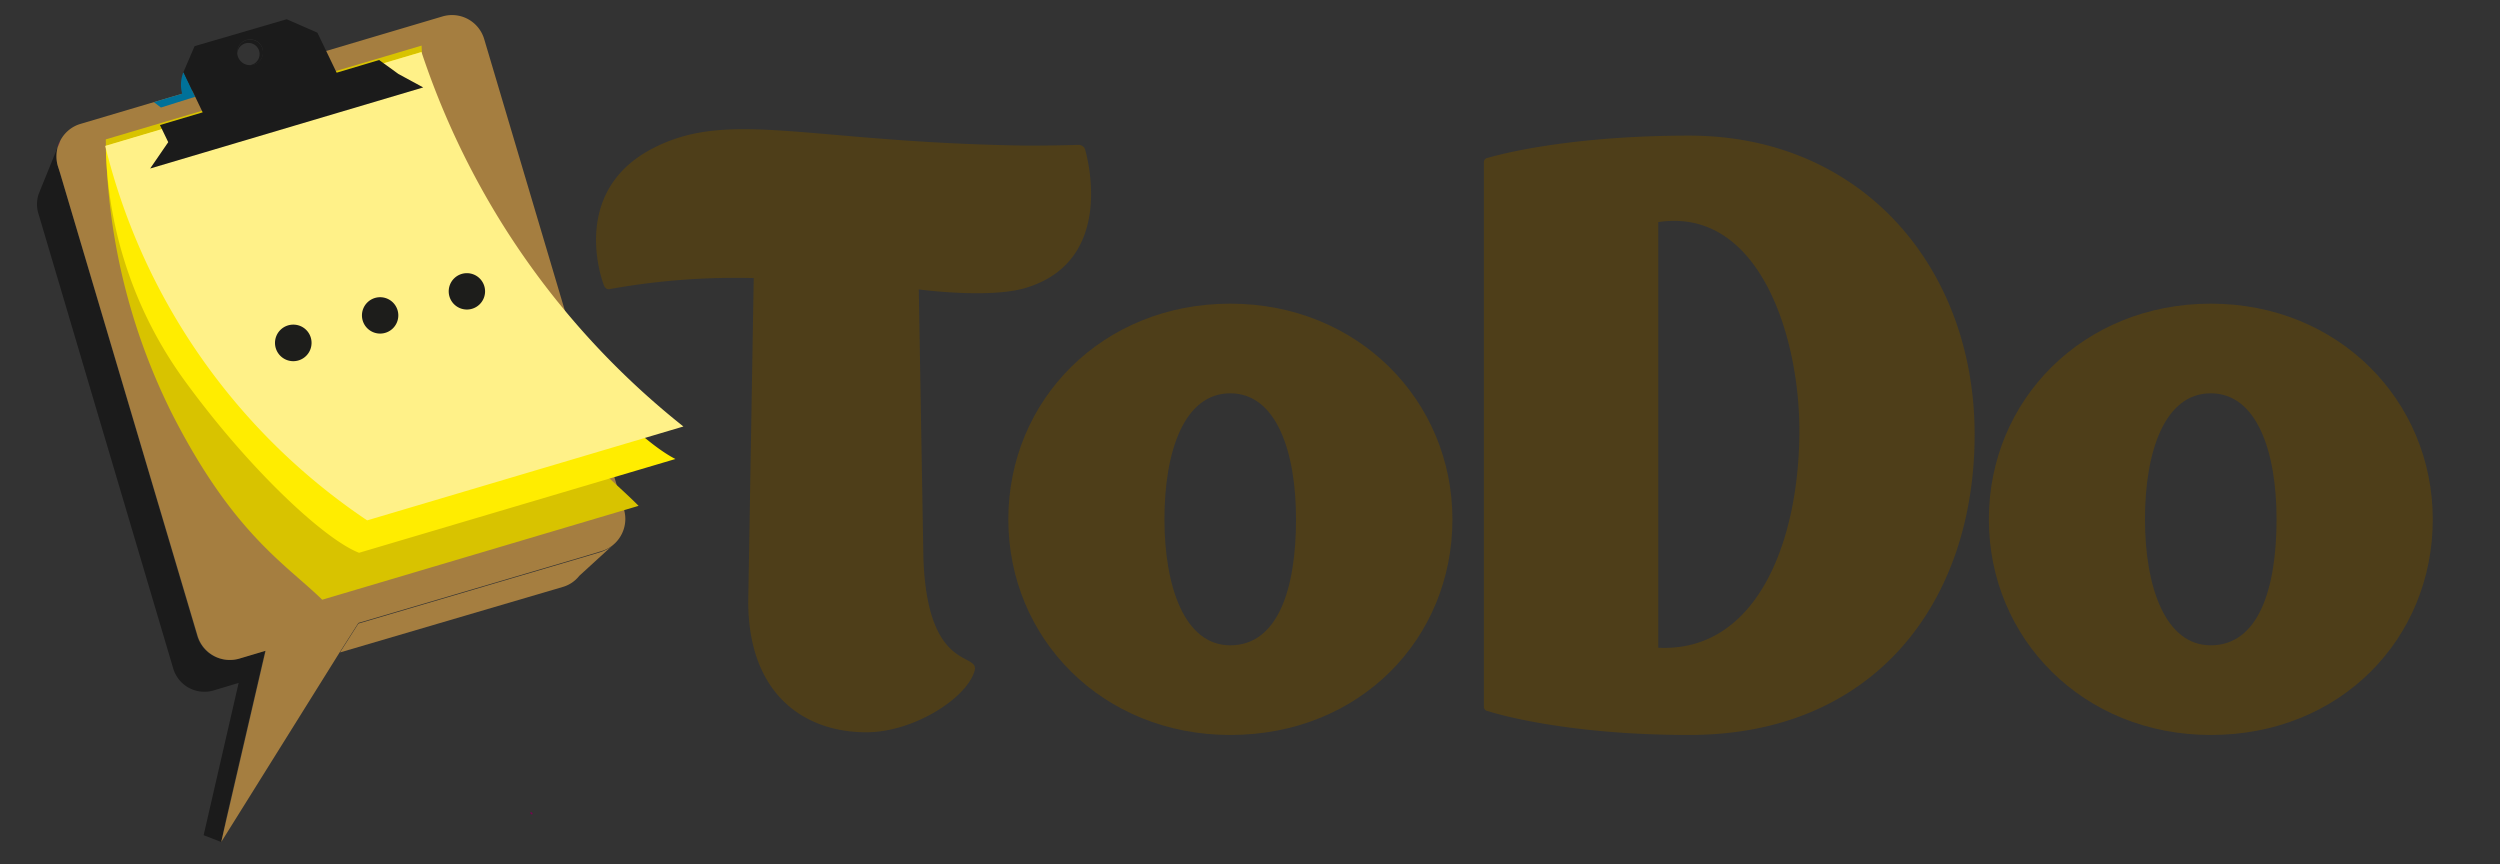 <svg xmlns="http://www.w3.org/2000/svg" viewBox="0 0 259.91 89.87"><rect x="0" y="0" width="259.91" height="89.87" fill="#333333" stroke="none"/><defs><style>.cls-1{fill:none;stroke:#7c0050;stroke-miterlimit:10;stroke-width:0.25px;}.cls-2{fill:#a57e40;}.cls-3{fill:#1b1b1b;}.cls-4{fill:#e6007e;}.cls-5{fill:#007199;}.cls-6{fill:#d8c300;}.cls-7{fill:#ffed00;}.cls-8{fill:#fff188;}.cls-9{fill:#1d1d1b;}.cls-10{fill:#4e3e19;}</style></defs><g id="OBjects"><line class="cls-1" x1="55.3" y1="84.5" x2="55.2" y2="84.6"/><path class="cls-2" d="M63.72,56.67l-3.49,3.19A3.38,3.38,0,0,1,58.58,61L35.35,67.83l1.91-3,23.74-7,1.52-.46A3.45,3.45,0,0,0,63.72,56.67Z"/><path class="cls-3" d="M27.56,67.66,23.5,85.15,23,87.54l-1.83-.71L24.81,71l-2.64.79A3.38,3.38,0,0,1,18,69.47L4,22.23a3.34,3.34,0,0,1,0-2l.18-.46L6,15.29a3.62,3.62,0,0,0,0,1.93l.25.82L20.49,66.11a3.51,3.51,0,0,0,4.35,2.36Z"/><path class="cls-2" d="M63.72,56.67a3.45,3.45,0,0,1-1.2.63L61,57.76l-23.74,7-1.91,3L23,87.54l.55-2.39,4.06-17.49-2.72.81a3.51,3.51,0,0,1-4.35-2.36L6.25,18,6,17.22a3.62,3.62,0,0,1,0-1.93l.27-.67h0a3.46,3.46,0,0,1,2.1-1.74L46,1.71a3.49,3.49,0,0,1,4.34,2.36L64.88,53A3.51,3.51,0,0,1,63.72,56.67Z"/><path class="cls-4" d="M6.25,14.62,6,15.29A3.91,3.91,0,0,1,6.25,14.62Z"/><path class="cls-5" d="M19.07,7.5a3.49,3.49,0,0,0-.13,2.24L16,10.62l.73.56,3.57-1.12Z"/><path class="cls-6" d="M33.5,62.35l32.89-9.76c-4.17-4.23-11.47-9-17.51-24.23A71.73,71.73,0,0,1,43.83,4.74L11,14.49A65.2,65.2,0,0,0,17.88,43C24.25,55.5,29.68,58.62,33.5,62.35Z"/><path class="cls-7" d="M37.33,57.47l32.89-9.75c-4.29-2.19-12.69-11-19.42-22.09a50.64,50.64,0,0,1-7-20.22L11,15.17a42.83,42.83,0,0,0,8.2,24.41C25.94,48.84,33.75,56.09,37.33,57.47Z"/><path class="cls-8" d="M38.17,54.1l32.88-9.76a83.32,83.32,0,0,1-18.48-20.5A83.41,83.41,0,0,1,43.82,5.41L10.94,15.17a65.59,65.59,0,0,0,9.5,21.33A65.83,65.83,0,0,0,38.17,54.1Z"/><path class="cls-3" d="M44,9.09l-2.58-1.4-2-1.45L35,7.56,33,3.4v0L29.8,2,20.23,4.8,19.07,7.5l2,4.18L16.63,13l.86,1.78-1.88,2.74Zm-18-5a1.34,1.34,0,0,1,0,2.68h-.08a1.31,1.31,0,0,1-1.25-1.19s0,0,0,0a.49.49,0,0,1,0-.12A1.34,1.34,0,0,1,26,4.1Z"/><path class="cls-3" d="M27.35,5.44A1.33,1.33,0,0,1,26,6.78h-.08a1.16,1.16,0,1,0-1.25-1.21.49.49,0,0,1,0-.12,1.34,1.34,0,1,1,2.68,0Z"/><path class="cls-9" d="M50.43,30.29a1.89,1.89,0,1,1-1.89-1.89A1.89,1.89,0,0,1,50.43,30.29Z"/><path class="cls-9" d="M41.41,32.79a1.89,1.89,0,1,1-1.89-1.89A1.89,1.89,0,0,1,41.41,32.79Z"/><path class="cls-9" d="M32.39,35.64a1.9,1.9,0,1,1-1.89-1.89A1.89,1.89,0,0,1,32.39,35.64Z"/><path class="cls-10" d="M106.64,29.93c-3.79,1.15-11.12.16-11.12.16L96,58c.41,12.28,6.1,9.64,5.28,11.87-.91,2.8-6.35,6.26-11.21,6.26-6.51,0-12.28-4-12.28-13.6l.57-33.62a73.64,73.64,0,0,0-15,1.15c-.42.08-.58-.41-.58-.41s-3.79-9.56,5-14.18c8-4.2,16.07-.66,39-.33,3.21,0,5.35-.08,5.35-.08a.74.74,0,0,1,.66.41S116.37,27,106.64,29.93Z"/><path class="cls-10" d="M127.9,76.41c-13.27,0-23.07-10-23.07-22.42s9.8-22.42,23.07-22.42S151,41.63,151,54,141.42,76.41,127.9,76.41Zm0-9.32c4.95,0,6.84-5.85,6.84-13.1,0-7.09-2.06-13.1-6.84-13.1s-6.84,6-6.84,13.1C121.06,60.91,123.12,67.09,127.9,67.09Z"/><path class="cls-10" d="M175.62,76.41c-13.52,0-20.93-2.48-20.93-2.48a.45.45,0,0,1-.42-.49V16.91a.46.46,0,0,1,.42-.5s7.41-2.31,20.93-2.31c18,0,29.67,13.77,29.67,31.07S195,76.41,175.62,76.41Zm-3.22-9.07c10.22.5,14.67-11,14.67-22.58,0-10-4.28-23.24-14.67-21.67Z"/><path class="cls-10" d="M229.84,76.41c-13.26,0-23.07-10-23.07-22.42s9.81-22.42,23.07-22.42S252.92,41.63,252.92,54,243.36,76.41,229.84,76.41Zm0-9.32c4.95,0,6.84-5.85,6.84-13.1,0-7.09-2.06-13.1-6.84-13.1S223,46.9,223,54C223,60.91,225.06,67.09,229.84,67.09Z"/></g></svg>